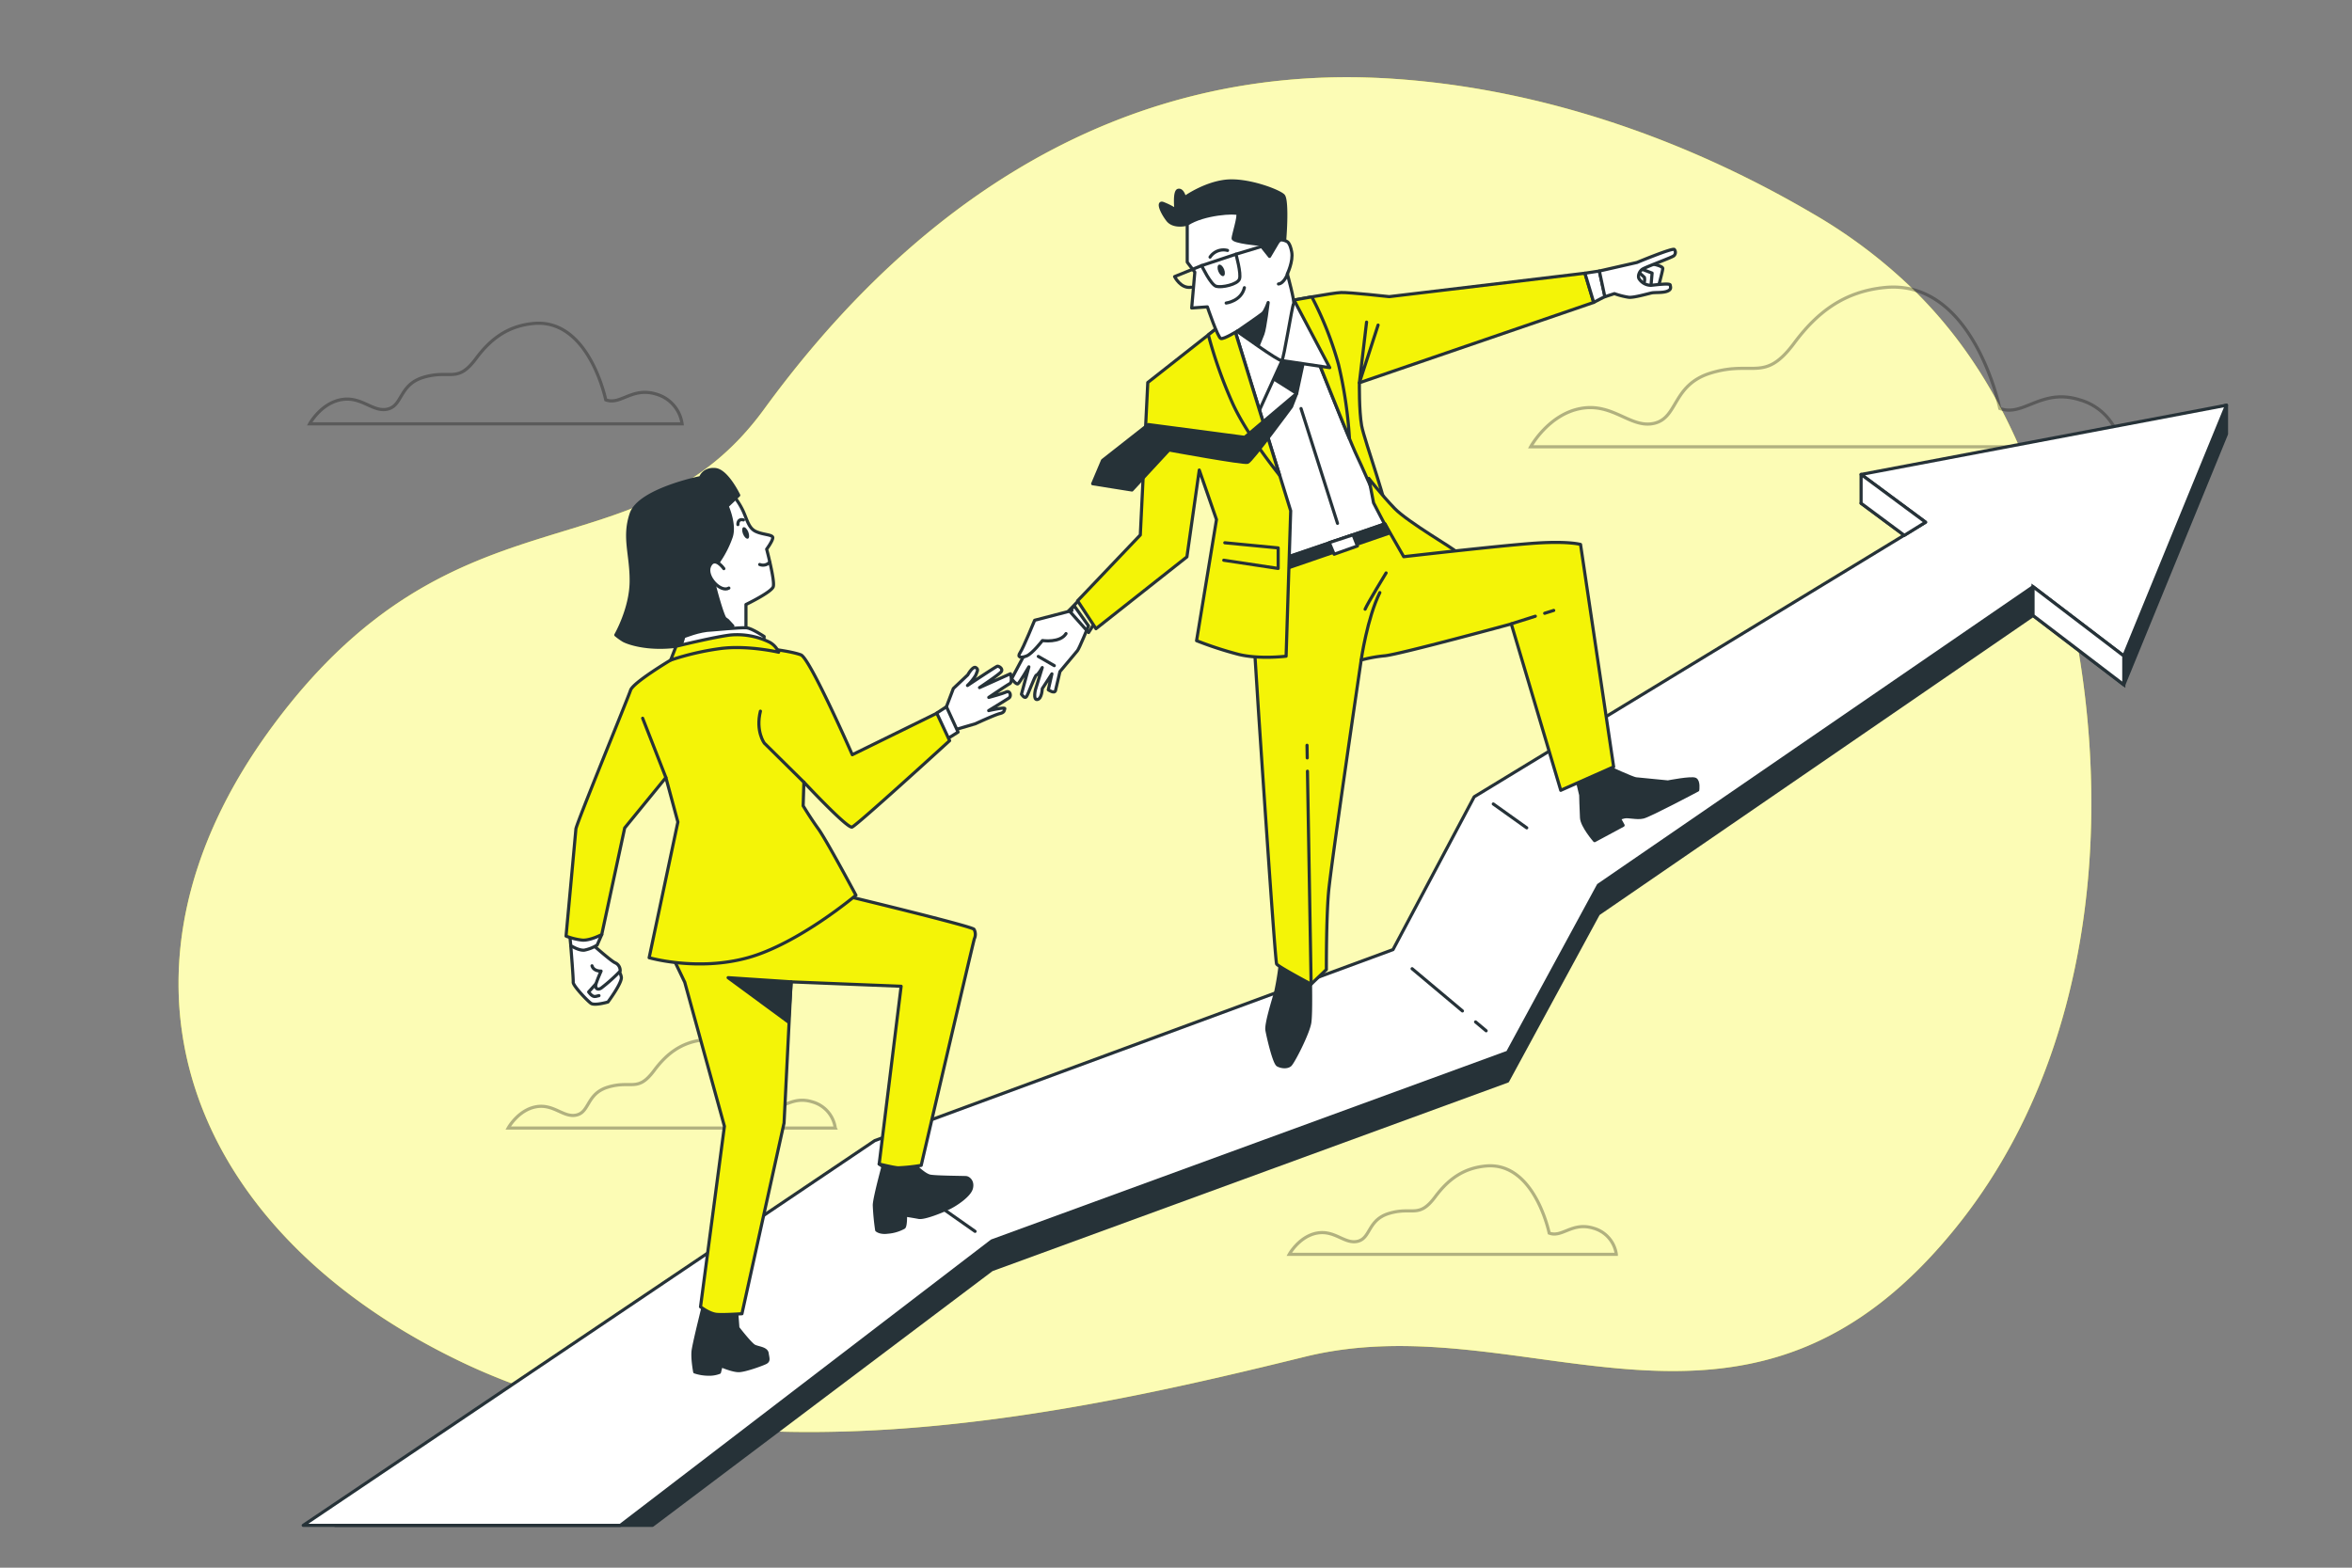 <svg xmlns="http://www.w3.org/2000/svg" viewBox="0 0 750 500"><rect x="0" y="0" width="750" height="500" fill="#808080" stroke="none"/><g id="freepik--background-simple--inject-55"><path d="M609.38,91.64a163.45,163.45,0,0,0-31.33-23.51c-37-21.71-78.32-36.88-121-41.84-4.12-.47-8.26-.86-12.4-1.14-96.15-6.59-161,50.49-201,105.36S146,151.73,87,231.49,60,392.46,146.68,434.17s198.14,16.09,269.53-1.47,141.32,43.17,209.07-43.17c50.85-64.81,50.81-162.35,22.85-236.64C638.8,128.11,626.46,108.15,609.38,91.64Z" style="fill:#F4F407"></path><path d="M609.38,91.64a163.45,163.45,0,0,0-31.33-23.51c-37-21.71-78.32-36.88-121-41.84-4.12-.47-8.26-.86-12.4-1.14-96.15-6.59-161,50.49-201,105.36S146,151.73,87,231.49,60,392.46,146.68,434.17s198.14,16.09,269.53-1.47,141.32,43.17,209.07-43.17c50.85-64.81,50.81-162.35,22.85-236.64C638.8,128.11,626.46,108.15,609.38,91.64Z" style="fill:#fff;opacity:0.7"></path></g><g id="freepik--Clouds--inject-55"><path d="M637.69,130.27S629.23,88.88,601,91.7c-12.83,1.28-21.42,7.72-28.86,17.71-9.55,12.82-13,5.37-26.64,9.57-12.23,3.77-10.35,14.12-17.88,16s-13.17-6.59-23.52-4.71-16,12.23-16,12.23H676.27a18.24,18.24,0,0,0-13.17-15C650.86,123.69,645.22,133.1,637.69,130.27Z" style="fill:none;stroke:#000;stroke-miterlimit:10;opacity:0.3"></path><path d="M193.16,127.53S187.81,101.4,170,103.18c-8.11.82-13.52,4.87-18.22,11.18-6,8.09-8.18,3.39-16.81,6-7.72,2.38-6.53,8.91-11.29,10.1s-8.31-4.16-14.84-3-10.1,7.72-10.1,7.72H217.5a11.5,11.5,0,0,0-8.31-9.5C201.47,123.37,197.91,129.31,193.16,127.53Z" style="fill:none;stroke:#000;stroke-miterlimit:10;opacity:0.3"></path><path d="M494,393.28s-4.7-22.95-20.35-21.38c-7.11.71-11.87,4.28-16,9.82-5.3,7.1-7.19,3-14.77,5.3-6.78,2.09-5.74,7.83-9.91,8.87s-7.3-3.65-13-2.61-8.86,6.78-8.86,6.78h104.3a10.1,10.1,0,0,0-7.3-8.34C501.28,389.63,498.15,394.85,494,393.28Z" style="fill:none;stroke:#000;stroke-miterlimit:10;opacity:0.3"></path><path d="M244.93,353s-4.7-22.94-20.35-21.38c-7.11.71-11.87,4.28-16,9.82-5.29,7.1-7.18,3-14.76,5.3-6.78,2.09-5.74,7.83-9.91,8.87s-7.3-3.65-13-2.61-8.86,6.78-8.86,6.78h104.3a10.1,10.1,0,0,0-7.3-8.34C252.23,349.3,249.1,354.52,244.93,353Z" style="fill:none;stroke:#000;stroke-miterlimit:10;opacity:0.3"></path></g><g id="freepik--Arrow--inject-55"><polygon points="593.46 160.51 614.02 175.74 470.09 263.32 444.2 312.06 278.94 372.98 106.88 486.5 208.05 486.5 316.26 404.96 480.75 344.8 509.69 291.49 648.29 196.3 677.23 218.39 709.98 138.42 709.98 129.24 593.46 160.51" style="fill:#263238;stroke:#263238;stroke-linecap:round;stroke-linejoin:round"></polygon><polygon points="593.46 151.32 614.02 166.55 470.09 254.13 444.2 302.87 278.94 363.79 96.69 486.5 197.81 486.5 316.26 395.78 480.75 335.62 509.69 282.31 648.29 187.12 677.23 209.2 709.98 129.24 593.46 151.32" style="fill:#fff;stroke:#263238;stroke-linecap:round;stroke-linejoin:round"></polygon><line x1="470.53" y1="325.94" x2="473.9" y2="328.76" style="fill:none;stroke:#263238;stroke-linecap:round;stroke-linejoin:round"></line><line x1="450.29" y1="308.96" x2="466.34" y2="322.43" style="fill:none;stroke:#263238;stroke-linecap:round;stroke-linejoin:round"></line><line x1="476.18" y1="256.42" x2="486.84" y2="264.03" style="fill:none;stroke:#263238;stroke-linecap:round;stroke-linejoin:round"></line><line x1="310.93" y1="392.73" x2="280.34" y2="371.24" style="fill:none;stroke:#263238;stroke-linecap:round;stroke-linejoin:round"></line><polygon points="593.46 160.51 593.46 151.32 614.02 166.55 607.25 170.75 593.46 160.51" style="fill:#fff;stroke:#263238;stroke-linecap:round;stroke-linejoin:round"></polygon><polygon points="677.23 218.39 677.23 209.2 648.29 187.12 648.29 196.3 677.23 218.39" style="fill:#fff;stroke:#263238;stroke-miterlimit:10"></polygon></g><g id="freepik--character-2--inject-55"><path d="M328.58,205.22l-6,11.28s1.45,1.91,2,1.6,3.5-5.42,3.5-5.42l-2.36,8.73s.95,1.51,1.54.85,2.74-6.91,3.28-7,1.81-2.35,1.81-2.35L330.17,220s-.82,3.33.63,3.1,1.55-3.45,1.55-3.45l3.08-4.73L334.28,220s2,1.42,2.31.2,1.4-6,1.4-6,5-6,5.58-6.67,3.53-7.91,3.53-7.91l-4.46-6.28Z" style="fill:#fff;stroke:#263238;stroke-linecap:round;stroke-linejoin:round"></path><path d="M341.81,194.74l-11.88,3.09s-3.61,8.8-4.64,10.32.21,1.81,2.06,1.07,5.06-4.92,5.06-4.92,5.65.84,7.52-2.22" style="fill:#fff;stroke:#263238;stroke-linecap:round;stroke-linejoin:round"></path><line x1="331.09" y1="209.36" x2="336.19" y2="212.3" style="fill:none;stroke:#263238;stroke-linecap:round;stroke-linejoin:round"></line><path d="M414.73,97.2l24.71,63.06,2.18,6.83s-23.79,9.94-28.73,10.73a47.14,47.14,0,0,0-6.82,1.45l-24.89-62.42,8.44-13.44L409.84,95Z" style="fill:#fff;stroke:#263238;stroke-linecap:round;stroke-linejoin:round"></path><line x1="414.87" y1="130.3" x2="426.5" y2="166.91" style="fill:none;stroke:#263238;stroke-linecap:round;stroke-linejoin:round"></line><path d="M408.37,306.49a95.36,95.36,0,0,1-1.55,9.78c-.76,2.77-3.18,10.35-2.82,12.33s2.29,10.46,3.47,11.09,2.94.78,3.9,0,5.84-10.3,6.3-13.62.15-14.15.22-15S408.37,306.49,408.37,306.49Z" style="fill:#263238;stroke:#263238;stroke-linecap:round;stroke-linejoin:round"></path><path d="M512.62,244.61s8,3.7,9.06,3.79,10.18,1,10.18,1,7.56-1.48,8.74-.85.77,3.43.77,3.43-15.21,8.08-17.37,8.6-4.75-.4-6.2,0l-1.45.41,1.22,2.23-9.09,4.89s-4-4.6-4.16-7.26-.26-7.28-.26-7.28l-1.3-5.43Z" style="fill:#263238;stroke:#263238;stroke-linecap:round;stroke-linejoin:round"></path><path d="M412.64,95.72s17,43.39,20.22,50.07,6.08,14.74,8.56,16.83-6.39-22.12-7.23-26.88-.71-13.66-.71-13.66L508.2,96.45l-2.8-9.31L443,94.61s-12.7-1.4-15.36-1.31S412.64,95.72,412.64,95.72Z" style="fill:#F4F407;stroke:#263238;stroke-linecap:round;stroke-linejoin:round"></path><path d="M418.31,94.69c-3.07.54-5.67,1-5.67,1s11.9,30.29,17.67,44.15a137.65,137.65,0,0,0-3.51-23.67A109.6,109.6,0,0,0,418.31,94.69Z" style="fill:#F4F407;stroke:#263238;stroke-linecap:round;stroke-linejoin:round"></path><polyline points="435.77 102.74 433.48 122.08 439.44 103.68" style="fill:none;stroke:#263238;stroke-linecap:round;stroke-linejoin:round"></polyline><polygon points="505.4 87.14 509.99 86.44 511.8 94.57 508.2 96.44 505.4 87.14" style="fill:#fff;stroke:#263238;stroke-linecap:round;stroke-linejoin:round"></polygon><path d="M526.45,84.1s3.85.64,3.77,1.57-1.45,6-1.45,6a11.61,11.61,0,0,1-5.62,0c-2.43-.83-3.22-2.62-2.61-4.29S526.45,84.1,526.45,84.1Z" style="fill:#fff;stroke:#263238;stroke-linecap:round;stroke-linejoin:round"></path><polyline points="523.64 85.89 526.82 87.1 526.48 90.98" style="fill:none;stroke:#263238;stroke-linecap:round;stroke-linejoin:round"></polyline><path d="M522.47,86.73l1.89,1.72a3,3,0,0,1,0,1.41" style="fill:none;stroke:#263238;stroke-linecap:round;stroke-linejoin:round"></path><path d="M510,86.44l12-2.73s11.51-4.79,11.92-4.13a1.45,1.45,0,0,1-.17,2c-.68.57-9.07,3.6-10.06,4.3s-1.61,2.36-.9,3.21A4.55,4.55,0,0,0,526.48,91c1.74-.17,6-.74,6.11-.1s.5,1.45-1,2-3.78.3-4.89.52-5.6,1.55-7.31,1.4a24.28,24.28,0,0,1-4.59-1.17l-3.05,1Z" style="fill:#fff;stroke:#263238;stroke-linecap:round;stroke-linejoin:round"></path><path d="M438,160.39s12.5,24.3,13.48,24.32,12.3-8.51,12.6-8.9-15.08-9.18-19.42-13.7-8.17-9.53-8.17-9.53Z" style="fill:#F4F407;stroke:#263238;stroke-linecap:round;stroke-linejoin:round"></path><path d="M441.62,167.09l6,10.46s31.37-3.61,42-4.32,14.38.42,14.38.42l10.56,70.93-16.87,7.48L481.92,199s-35.12,9.57-40.25,10.15a43.66,43.66,0,0,0-7.62,1.37s-9.68,65.55-10.42,74.21-.68,24.5-.68,24.5l-4.86,4.66s-10.49-5.57-11-6.43-5.83-81.28-5.83-81.28l-2-31.42,6.8-15.45Z" style="fill:#F4F407;stroke:#263238;stroke-linecap:round;stroke-linejoin:round"></path><polygon points="409.95 181.41 443.1 170.01 441.62 167.09 409.48 178.01 409.95 181.41" style="fill:#263238;stroke:#263238;stroke-linecap:round;stroke-linejoin:round"></polygon><polygon points="423.88 173.06 425.43 176.77 432.86 174.14 431.46 170.58 423.88 173.06" style="fill:#fff;stroke:#263238;stroke-linecap:round;stroke-linejoin:round"></polygon><line x1="416.85" y1="241.73" x2="416.78" y2="237.7" style="fill:none;stroke:#263238;stroke-linecap:round;stroke-linejoin:round"></line><line x1="418.09" y1="313.85" x2="416.92" y2="245.97" style="fill:none;stroke:#263238;stroke-linecap:round;stroke-linejoin:round"></line><path d="M434.05,210.48S436,197,440,189" style="fill:none;stroke:#263238;stroke-linecap:round;stroke-linejoin:round"></path><path d="M442,182.73s-5.81,9.5-6.7,11.57" style="fill:none;stroke:#263238;stroke-linecap:round;stroke-linejoin:round"></path><line x1="492.56" y1="195.6" x2="495.45" y2="194.69" style="fill:none;stroke:#263238;stroke-linecap:round;stroke-linejoin:round"></line><line x1="481.92" y1="198.96" x2="489.58" y2="196.54" style="fill:none;stroke:#263238;stroke-linecap:round;stroke-linejoin:round"></line><polygon points="405 120.11 413.49 125.48 416.16 113.01 406.58 110.05 405 120.11" style="fill:#263238;stroke:#263238;stroke-linecap:round;stroke-linejoin:round"></polygon><polygon points="408.82 115 401.58 130.9 391.97 105.22 412.64 95.72 424.02 117.26 408.82 115" style="fill:#fff;stroke:#263238;stroke-linecap:round;stroke-linejoin:round"></polygon><polygon points="344.81 190.63 340.89 194.73 347.13 201.74 349.15 198.57 344.81 190.63" style="fill:none;stroke:#263238;stroke-linecap:round;stroke-linejoin:round"></polygon><path d="M389.62,103.41,366,122l-2.38,48.62-20,21,5.86,8.9,29-22.91,3.94-27.69,5.49,15.8-6.35,38.62a115.87,115.87,0,0,0,13.4,4.37c6.65,1.64,15.15.58,15.15.58l1.46-46.37-18.62-60.25Z" style="fill:#F4F407;stroke:#263238;stroke-linecap:round;stroke-linejoin:round"></path><polyline points="390.56 173.11 407.58 174.75 407.58 181.3 390.23 178.68" style="fill:#F4F407;stroke:#263238;stroke-linecap:round;stroke-linejoin:round"></polyline><path d="M392.91,102.62l-3.29.79-4.31,3.39a145.34,145.34,0,0,0,7.7,21.76c3.62,8,10.47,17.26,15,23Z" style="fill:#F4F407;stroke:#263238;stroke-linecap:round;stroke-linejoin:round"></path><path d="M413.49,125.48l-16.58,14-30.77-4.07-14.57,11.45-3.14,7.42,12.53,2,11.82-12.76s23.77,4.37,25.06,3.94,14-17.75,14-17.75Z" style="fill:#263238;stroke:#263238;stroke-linecap:round;stroke-linejoin:round"></path><path d="M378.58,71.49s-4.27,1.23-6.24-1.32-3.27-5.85-1.53-5.3A22.1,22.1,0,0,1,375,67s-.67-6,.74-6.3,2,2.36,2,2.36,6.14-4.44,13-5.25,17,3.05,18.48,4.56.49,15.14.2,16.11-.87,3.3-1.93,4-3.52,1.68-4.81.58-1.16-2.68-3.51-3.08-8.11-.5-8.49-2.92,2.16-6.76-.22-6.77-8.32,2.07-9.91,2.13S378.58,71.49,378.58,71.49Z" style="fill:#263238;stroke:#263238;stroke-linecap:round;stroke-linejoin:round"></path><path d="M378.58,71.49l0,12.12L381,86.8l-1,11.44,5-.37s3.33,9.82,4.3,10.1,5.17-2.34,5.17-2.34,13.65,9.91,14.29,9.37,3.29-17.59,3.74-18.15-2-9.5-2-9.5,1.94-4,1.4-7-1.5-3.31-1.5-3.31-2.09-1.17-2.78,0-2.79,4.73-2.79,4.73l-3.05-3.84s-8.67-.74-8.57-1.93,2-7.17,1.46-7.82S383.85,68,378.58,71.49Z" style="fill:#fff;stroke:#263238;stroke-linecap:round;stroke-linejoin:round"></path><path d="M390.33,85.86c.4,1,.32,2-.18,2.18s-1.23-.45-1.64-1.45-.32-2,.18-2.17S389.92,84.86,390.33,85.86Z" style="fill:#263238"></path><path d="M383.18,84.71s2.9,6.13,4.66,6.61,6.75-.57,7.39-2.31-1.12-7.93-1.12-7.93Z" style="fill:none;stroke:#263238;stroke-linecap:round;stroke-linejoin:round"></path><line x1="394.11" y1="81.08" x2="407.71" y2="76.97" style="fill:none;stroke:#263238;stroke-linecap:round;stroke-linejoin:round"></line><path d="M383.18,84.71l-8.63,3.51s1.95,3.93,5.26,3.39" style="fill:none;stroke:#263238;stroke-linecap:round;stroke-linejoin:round"></path><path d="M391,96.65s4.78-.57,5.81-4.89" style="fill:none;stroke:#263238;stroke-linecap:round;stroke-linejoin:round"></path><path d="M394.53,105.63s7.21-4.95,8.09-5.69,1.77-3.45,1.77-3.45-1,8.25-1.68,10-1.45,3.63-1.45,3.63Z" style="fill:#263238;stroke:#263238;stroke-linecap:round;stroke-linejoin:round"></path><path d="M410.59,87.35s-1.11,3.05-2.92,3.22" style="fill:none;stroke:#263238;stroke-linecap:round;stroke-linejoin:round"></path><path d="M385.86,82a5.13,5.13,0,0,1,5.57-2.13" style="fill:none;stroke:#263238;stroke-linecap:round;stroke-linejoin:round"></path></g><g id="freepik--character-1--inject-55"><path d="M301.79,225.41,304,219.6l4.6-4.35s1.6-2.91,2.57-2.32.4,1.22,0,2.37a15.58,15.58,0,0,1-2.66,3.33s9-6,9.5-6.13,2,.84,1.2,1.8-6.86,5-6.86,5l9.86-4.41s.79,2.61-.28,3.19-6.63,4.35-6.63,4.35,4.33-1.16,5.56-1.73,1.75,1.34.85,1.94-6.44,4-6.44,4,5.36-1.24,5.13-.58-.1,1.18-1.65,1.55-7.73,3.23-7.73,3.23l-8.51,2.49Z" style="fill:#fff;stroke:#263238;stroke-linecap:round;stroke-linejoin:round"></path><polygon points="298.68 227.45 301.8 225.41 305.51 233.5 301.07 236.26 298.68 227.45" style="fill:#fff;stroke:#263238;stroke-linecap:round;stroke-linejoin:round"></polygon><path d="M182,301.59s.87,10.62.78,11.68,4.5,5.93,5.68,6.74,5.4-.43,5.4-.43,4.64-6.21,4.26-8a4.43,4.43,0,0,0-1.56-2.64l-5.73-5.37L189,301.3Z" style="fill:#fff;stroke:#263238;stroke-linecap:round;stroke-linejoin:round"></path><path d="M190.08,313.72l-2.37,2.65s1.1,1.71,2.2,1.44l1.09-.26h0" style="fill:none;stroke:#263238;stroke-linecap:round;stroke-linejoin:round"></path><path d="M189,301.3s6,5.33,7.19,5.79a2.67,2.67,0,0,1,1.56,2.64,53,53,0,0,1-6,5.38c-1.14.8-2.16.17-1.67-1.39s1.59-4,1.59-4-2.34.15-2.89-1.68" style="fill:#fff;stroke:#263238;stroke-linecap:round;stroke-linejoin:round"></path><path d="M181.53,296.73l.48,4.86s2.54,1.65,4.34,1.45a12.48,12.48,0,0,0,4.07-1.62l1.46-3.35Z" style="fill:#fff;stroke:#263238;stroke-linecap:round;stroke-linejoin:round"></path><path d="M282.2,369.79s-3.36,12.08-3.4,14.59a75.12,75.12,0,0,0,.76,7.95s1,1,3.53.66a12.68,12.68,0,0,0,5.15-1.53c.58-.49.51-3.9.51-3.9s2.48.39,4.24.72,7.53-2,9.77-3.11,6.43-3.93,7-6.21-1-3.31-1.69-3.37-9.49-.1-11.43-.45-5.25-3.67-5.38-4.22S282.2,369.79,282.2,369.79Z" style="fill:#263238;stroke:#263238;stroke-linecap:round;stroke-linejoin:round"></path><path d="M234.87,417.91l.42,5.59s4,5.19,5.24,5.83,3.88.69,4.1,2.32.69,2.39-.61,3-6.49,2.49-8.47,2.5-5.6-1.56-5.6-1.56l-.54,2.11a9,9,0,0,1-3.64.58,14.06,14.06,0,0,1-4.24-.72s-.86-4.55-.47-7,2-9,2-9l1.4-5.8Z" style="fill:#263238;stroke:#263238;stroke-linecap:round;stroke-linejoin:round"></path><path d="M213.8,303.78l4.55,9.5L231,359.21l-7.62,57.59s2.85,2.21,5.16,2.41,8.05-.21,8.05-.21l13.43-60.84,2.25-45,35.08,1.4-7,56.69s4.37,1.09,6,1.22a58.29,58.29,0,0,0,7.4-.79s16.46-70.71,16.95-72.28a3.3,3.3,0,0,0-.1-3c-.45-.94-40.71-10.64-40.71-10.64S222.67,304.54,213.8,303.78Z" style="fill:#F4F407;stroke:#263238;stroke-linecap:round;stroke-linejoin:round"></path><polygon points="252.3 313.15 232.18 311.82 251.41 325.97 252.3 313.15" style="fill:#263238;stroke:#263238;stroke-linecap:round;stroke-linejoin:round"></polygon><path d="M213.86,210.53s-12,7.16-12.79,9.61-17.29,42.6-17.43,44.27-3.14,34.15-3.14,34.15a20.58,20.58,0,0,0,5.14,1.28c2.5.21,6.24-1.77,6.24-1.77l7.32-34L212.33,248l3.83,14.18L207,305.45s15.36,4.46,31.49,0,34.45-19.93,34.45-19.93-9.41-17.6-12-21.18-4.83-7.34-4.83-7.34l.23-7.54s13.84,14.83,15.35,14.33,31.12-27.56,31.12-27.56l-4.08-8.75-26.95,13.23s-13.53-30.76-16.37-31.84-9.08-1.83-9.08-1.83S226.94,202.42,213.86,210.53Z" style="fill:#F4F407;stroke:#263238;stroke-linecap:round;stroke-linejoin:round"></path><path d="M233.5,157.65a22.47,22.47,0,0,1,3.06,4.52c1.55,2.92,1.94,6.07,4.3,7.26s5.65,1,5.56,2.11-1.95,3.61-1.95,3.61,2.73,10.23,2.09,12-8.69,5.65-8.69,5.65l0,9.19-11.89.95a116,116,0,0,1-4.9-15.51c-1.4-6.68,5.16-10.54,5-18.42s1.21-12.2,2.88-12.55S233.5,157.65,233.5,157.65Z" style="fill:#fff;stroke:#263238;stroke-linecap:round;stroke-linejoin:round"></path><path d="M238.61,169.65c.4,1,.35,2-.11,2.15s-1.16-.48-1.56-1.48-.35-2,.11-2.16S238.21,168.64,238.61,169.65Z" style="fill:#263238"></path><path d="M235.3,167.31s-.16-2,1.77-1.49" style="fill:none;stroke:#263238;stroke-linecap:round;stroke-linejoin:round"></path><path d="M245.42,179.33a2.88,2.88,0,0,1-3.17.71" style="fill:none;stroke:#263238;stroke-linecap:round;stroke-linejoin:round"></path><path d="M231.87,161.44s2.62,5.8,1.29,9.79a32,32,0,0,1-3.57,7.23s-2.63,3.88-2.19,6.38,3.08,11.9,3.86,12.46l.77.56,1.65,1.78s-8.66,5.33-18.1,6.49-15.65-1.18-16.89-1.94a21.34,21.34,0,0,1-2.32-1.68s4.81-8.28,4.9-17-2.57-14,0-21.64,22.14-11.55,22.14-11.55.9-2.88,4.65-2.56,7.5,8.19,7.5,8.19Z" style="fill:#263238;stroke:#263238;stroke-linecap:round;stroke-linejoin:round"></path><path d="M230.82,181.36s-2.92-4.19-4.52-.88,3.52,8.66,6.12,7.08" style="fill:#fff;stroke:#263238;stroke-linecap:round;stroke-linejoin:round"></path><path d="M226.86,200.94s9.52-.86,11.18-.72,5.64,2.79,5.64,2.79l-.27,3.13s-9.23-2.47-14.36-1.44S216.59,208,216.59,208l1.47-4.92S223.07,201,226.86,200.94Z" style="fill:#fff;stroke:#263238;stroke-linecap:round;stroke-linejoin:round"></path><path d="M213.86,210.53l1.72-4.4s12.55-3.07,17.44-3.61a23.49,23.49,0,0,1,12.39,2.32,6.49,6.49,0,0,1,2.88,3.18s-9.88-2.31-18.58-1.17A86.51,86.51,0,0,0,213.86,210.53Z" style="fill:#F4F407;stroke:#263238;stroke-linecap:round;stroke-linejoin:round"></path><path d="M256.29,249.43,243.71,237s-2.82-3.81-1.23-10.18" style="fill:none;stroke:#263238;stroke-linecap:round;stroke-linejoin:round"></path><line x1="212.33" y1="247.97" x2="204.93" y2="229.08" style="fill:#fff;stroke:#263238;stroke-linecap:round;stroke-linejoin:round"></line></g></svg>
